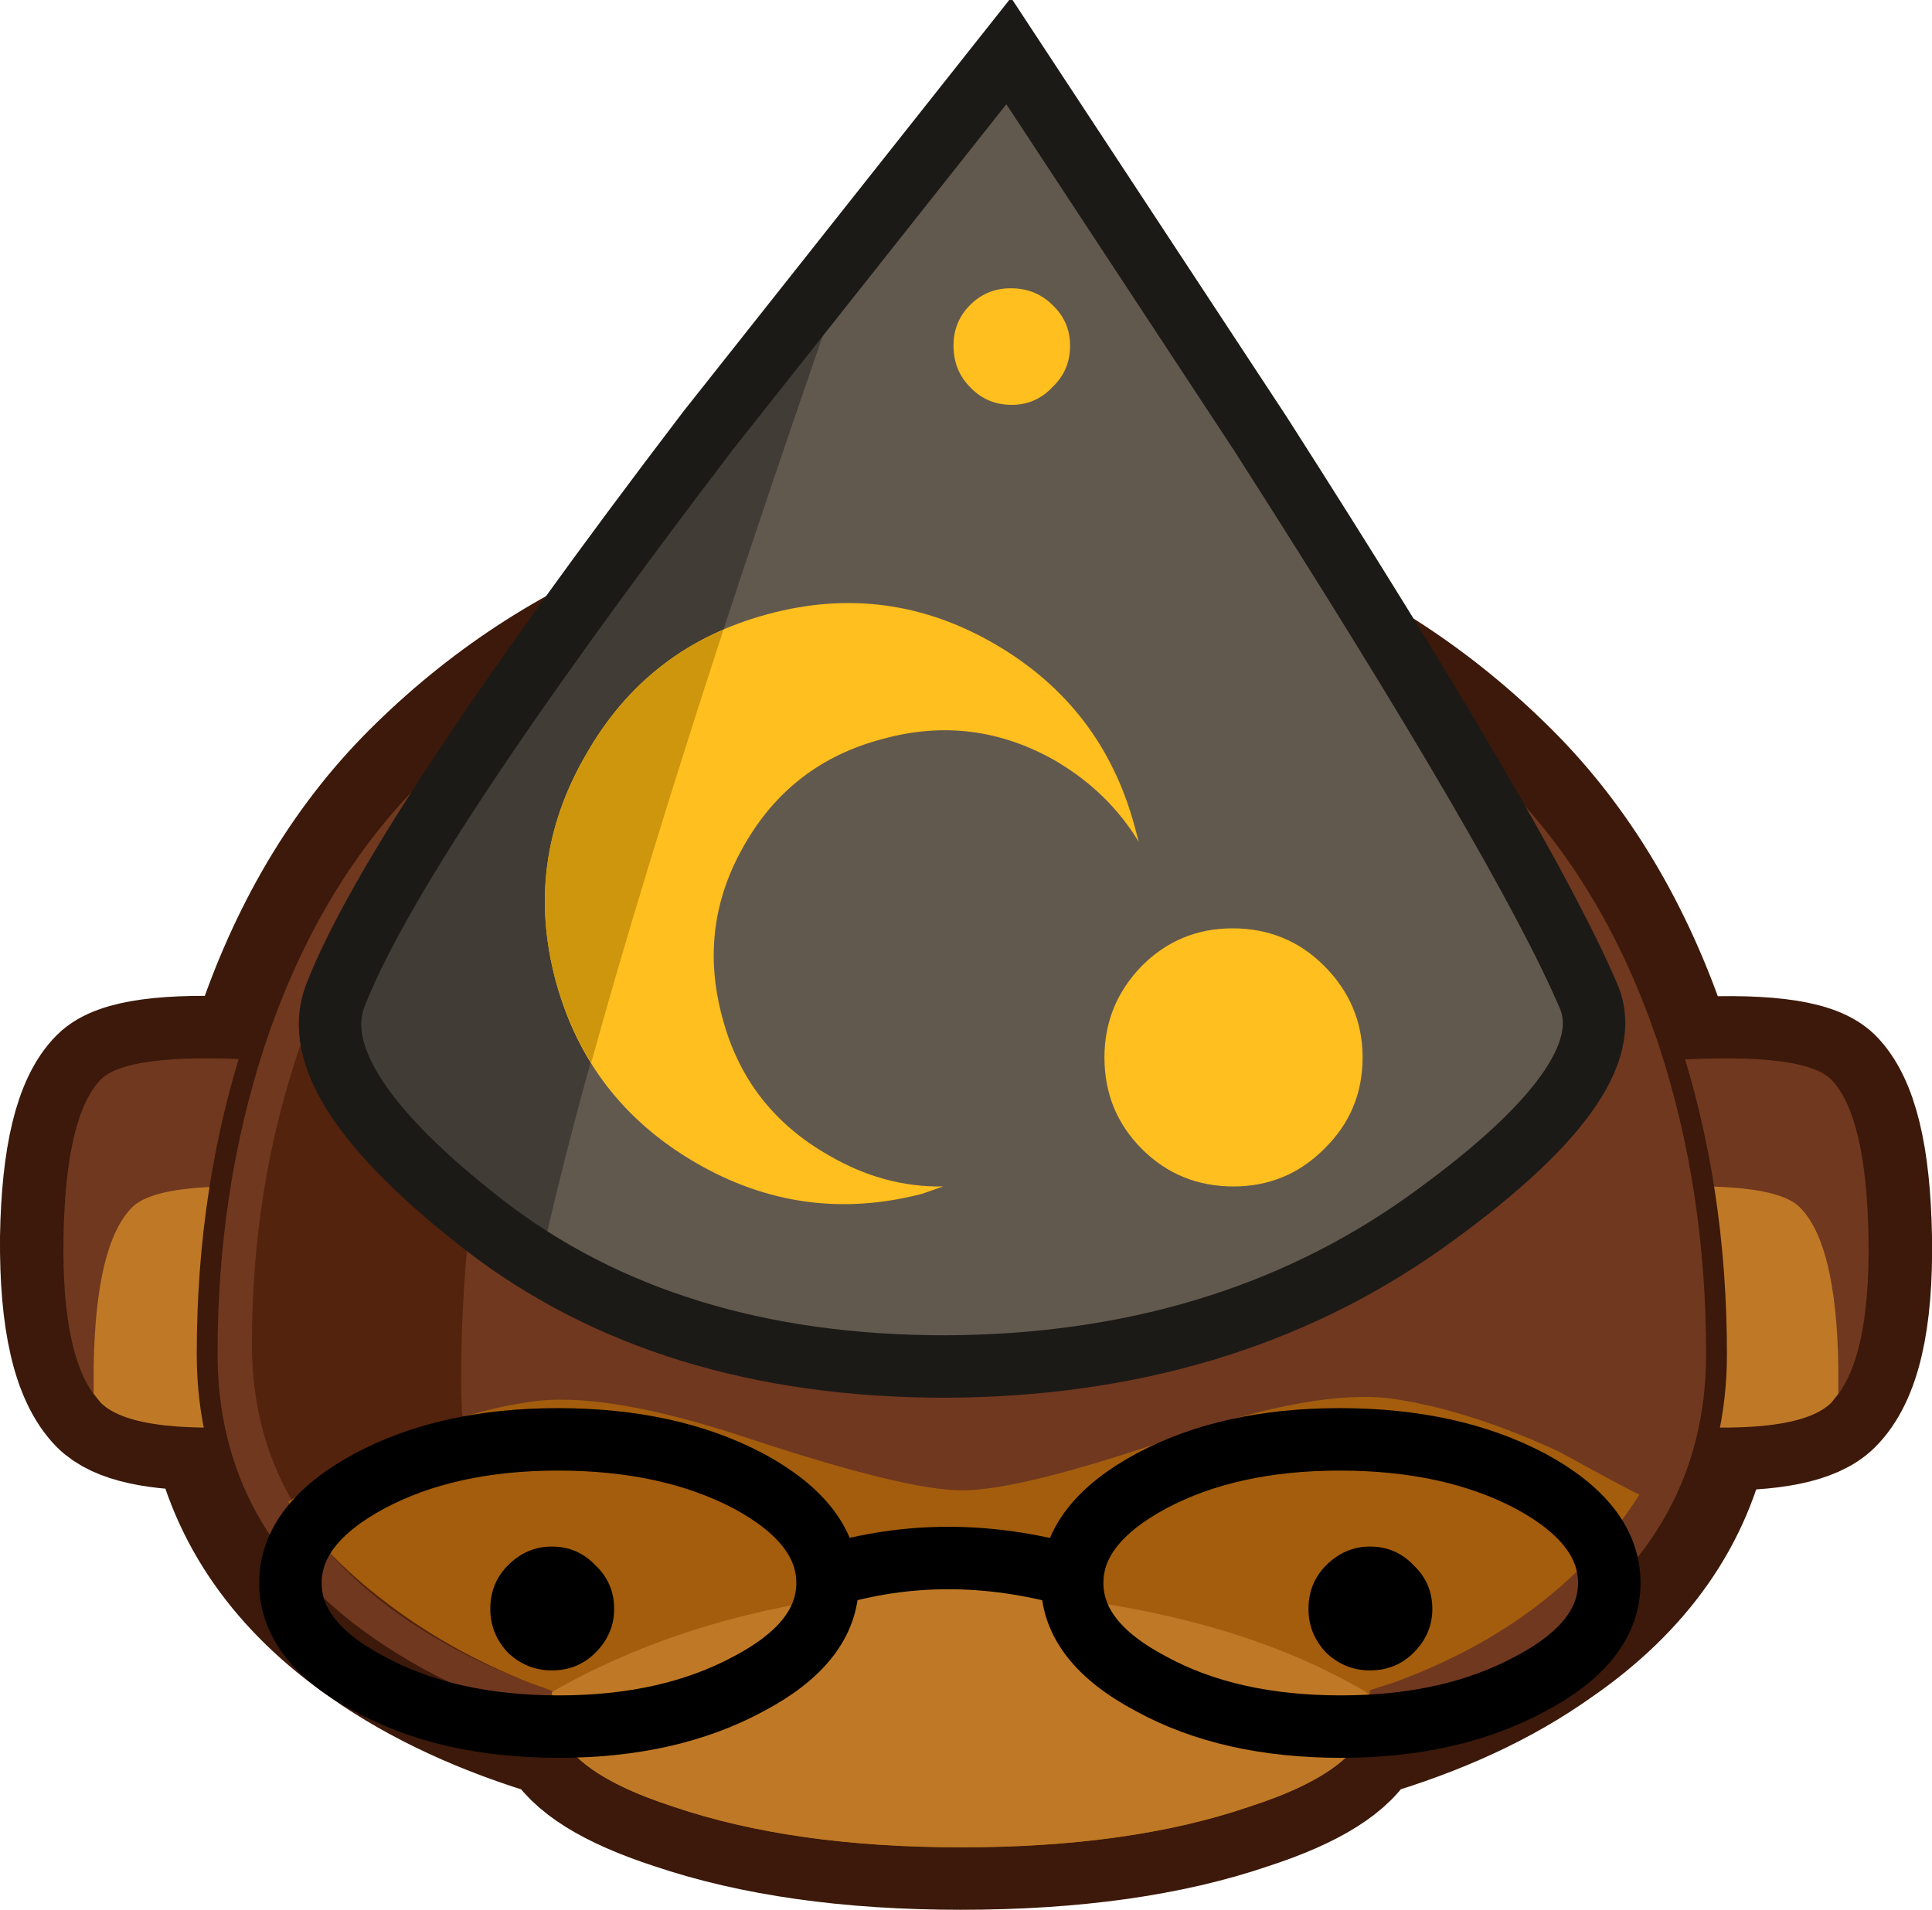 <?xml version="1.0" encoding="UTF-8" standalone="no"?>
<svg xmlns:xlink="http://www.w3.org/1999/xlink" height="91.75px" width="92.8px" xmlns="http://www.w3.org/2000/svg">
  <g transform="matrix(1.0, 0.0, 0.0, 1.0, 46.4, 57.7)">
    <path d="M-43.4 1.75 Q-43.3 -4.1 -41.55 -5.85 -40.3 -7.1 -34.5 -6.8 L-34.15 -7.65 Q-31.6 -15.45 -26.55 -20.5 -21.3 -25.75 -14.45 -28.45 -7.85 -31.1 -0.25 -31.1 7.35 -31.1 14.0 -28.45 20.8 -25.75 26.05 -20.5 31.1 -15.45 33.7 -7.65 L33.95 -6.75 Q40.2 -7.15 41.55 -5.85 43.3 -4.1 43.4 1.75 43.5 7.75 41.55 9.7 40.25 11.0 35.65 10.9 34.4 17.2 28.3 21.4 24.5 24.1 19.0 25.7 18.05 27.65 13.6 29.1 7.9 31.05 -0.25 31.05 -8.3 31.05 -14.05 29.1 -18.5 27.65 -19.5 25.7 -24.95 24.1 -28.8 21.4 -34.85 17.2 -36.15 10.9 -40.3 10.95 -41.55 9.7 -43.45 7.75 -43.4 1.75 Z" fill="none" stroke="#3c190a" stroke-linecap="round" stroke-linejoin="round" stroke-width="6.0"/>
    <path d="M32.9 -6.7 L26.0 -5.85 26.0 9.7 32.75 10.7 Q39.85 11.35 41.55 9.7 43.45 7.75 43.35 1.75 43.25 -4.1 41.55 -5.85 40.1 -7.25 32.9 -6.7" fill="#70381f" fill-rule="evenodd" stroke="none"/>
    <path d="M41.9 7.9 Q41.8 2.05 40.05 0.3 38.65 -1.1 31.45 -0.55 L26.0 0.05 26.0 9.7 32.75 10.7 Q39.85 11.35 41.55 9.7 L41.9 9.25 41.9 7.9" fill="#bf7926" fill-rule="evenodd" stroke="none"/>
    <path d="M-32.9 -6.7 L-26.0 -5.85 -26.0 9.7 -32.75 10.7 Q-39.85 11.35 -41.55 9.7 -43.45 7.75 -43.35 1.75 -43.25 -4.1 -41.55 -5.85 -40.1 -7.25 -32.9 -6.7" fill="#70381f" fill-rule="evenodd" stroke="none"/>
    <path d="M-41.9 7.9 Q-41.8 2.05 -40.05 0.3 -38.65 -1.1 -31.45 -0.55 L-26.0 0.05 -26.0 9.7 -32.75 10.7 Q-39.85 11.35 -41.55 9.7 L-41.9 9.25 -41.9 7.9" fill="#bf7926" fill-rule="evenodd" stroke="none"/>
    <path d="M14.05 -28.45 Q20.85 -25.75 26.1 -20.5 31.15 -15.45 33.75 -7.65 36.05 -0.65 36.05 7.35 36.05 16.05 28.35 21.4 18.95 28.0 -0.2 28.0 -19.35 28.0 -28.75 21.4 -36.45 16.05 -36.45 7.35 -36.45 -0.65 -34.15 -7.65 -31.55 -15.45 -26.5 -20.5 -21.25 -25.75 -14.45 -28.45 -7.8 -31.1 -0.2 -31.1 7.4 -31.1 14.05 -28.45" fill="#70381f" fill-rule="evenodd" stroke="none"/>
    <path d="M14.05 -28.45 Q7.4 -31.1 -0.2 -31.1 -7.8 -31.1 -14.45 -28.45 -21.25 -25.75 -26.5 -20.5 -31.55 -15.45 -34.15 -7.65 -36.45 -0.65 -36.45 7.35 -36.45 16.05 -28.75 21.4 -19.35 28.0 -0.2 28.0 18.95 28.0 28.35 21.4 36.05 16.05 36.05 7.35 36.05 -0.65 33.75 -7.65 31.15 -15.45 26.1 -20.5 20.85 -25.75 14.05 -28.45 Z" fill="none" stroke="#3c190a" stroke-linecap="round" stroke-linejoin="round" stroke-width="1.0"/>
    <path d="M-8.55 -28.4 L-12.3 -27.2 Q-19.1 -24.65 -24.35 -19.65 -29.4 -14.8 -32.0 -7.4 -34.3 -0.7 -34.3 6.9 -34.3 15.2 -26.6 20.3 -22.5 23.0 -16.55 24.55 -24.25 18.45 -24.25 8.6 -24.25 -0.55 -21.95 -8.5 -19.35 -17.35 -14.3 -23.1 -11.65 -26.15 -8.55 -28.4" fill="#54230d" fill-rule="evenodd" stroke="none"/>
    <path d="M32.35 14.1 Q28.45 20.25 20.5 23.15 L19.4 23.5 19.3 24.55 Q19.3 27.25 13.6 29.1 7.9 31.05 -0.2 31.05 -8.3 31.05 -14.05 29.1 -19.75 27.25 -19.75 24.55 L-19.85 23.55 -20.95 23.15 Q-24.85 21.6 -27.9 19.25 -30.8 17.05 -32.55 14.45 -30.9 13.35 -28.85 12.3 -24.75 10.2 -20.95 9.65 -17.35 9.1 -10.45 11.4 -2.9 13.9 -0.2 13.9 2.65 13.9 10.05 11.35 16.85 9.0 20.5 9.5 24.2 10.05 28.5 12.05 32.15 14.05 32.35 14.1" fill="#a35d0d" fill-rule="evenodd" stroke="none"/>
    <path d="M19.4 16.6 Q18.2 16.6 17.3 17.5 16.45 18.35 16.45 19.6 16.45 20.8 17.3 21.7 18.2 22.55 19.4 22.55 20.65 22.55 21.5 21.7 22.4 20.8 22.4 19.6 22.4 18.35 21.5 17.5 20.65 16.6 19.4 16.6" fill="#000000" fill-rule="evenodd" stroke="none"/>
    <path d="M-19.9 16.6 Q-21.1 16.6 -22.0 17.5 -22.85 18.35 -22.85 19.6 -22.85 20.8 -22.0 21.7 -21.1 22.55 -19.9 22.55 -18.65 22.55 -17.8 21.7 -16.9 20.8 -16.9 19.6 -16.9 18.35 -17.8 17.5 -18.65 16.6 -19.9 16.6" fill="#000000" fill-rule="evenodd" stroke="none"/>
    <path d="M-19.65 23.45 Q-11.9 19.1 -1.3 18.6 11.5 19.05 19.15 23.55 L19.4 23.75 19.4 23.8 19.35 24.5 Q19.35 27.25 13.6 29.1 7.9 31.05 -0.25 31.05 -8.3 31.05 -14.05 29.1 -19.75 27.25 -19.75 24.5 L-19.9 23.6 -19.65 23.45" fill="#bf7926" fill-rule="evenodd" stroke="none"/>
    <path d="M-10.45 23.2 Q-14.25 25.25 -19.55 25.25 -24.9 25.25 -28.65 23.2 -32.45 21.2 -32.45 18.35 -32.45 15.5 -28.65 13.45 -24.9 11.45 -19.6 11.45 -14.25 11.45 -10.45 13.45 -6.65 15.5 -6.65 18.35 -6.65 21.2 -10.45 23.2 Z" fill="none" stroke="#000000" stroke-linecap="round" stroke-linejoin="round" stroke-width="3.0"/>
    <path d="M27.1 23.2 Q23.3 25.25 18.0 25.25 12.65 25.25 8.9 23.2 5.1 21.2 5.1 18.35 5.1 15.5 8.9 13.45 12.65 11.45 17.95 11.45 23.3 11.45 27.1 13.45 30.9 15.5 30.9 18.35 30.9 21.2 27.1 23.2 Z" fill="none" stroke="#000000" stroke-linecap="round" stroke-linejoin="round" stroke-width="3.0"/>
    <path d="M5.1 18.0 Q-0.95 16.3 -6.6 18.0" fill="none" stroke="#000000" stroke-linecap="round" stroke-linejoin="round" stroke-width="3.0"/>
    <path d="M2.05 -55.25 L14.15 -36.85 Q26.85 -17.0 29.9 -9.85 31.65 -5.8 21.95 1.1 12.3 7.9 -1.0 7.95 -14.35 7.95 -23.15 1.15 -31.9 -5.65 -30.3 -9.85 -27.45 -17.25 -12.4 -37.0 L2.05 -55.25" fill="#62594e" fill-rule="evenodd" stroke="none"/>
    <path d="M-5.3 -46.1 Q-17.15 -12.3 -20.45 3.0 L-23.15 1.15 Q-31.9 -5.65 -30.3 -9.85 -27.45 -17.25 -12.4 -37.0 L-5.3 -46.1" fill="#413c35" fill-rule="evenodd" stroke="none"/>
    <path d="M2.05 -55.25 L14.15 -36.85 Q26.85 -17.0 29.9 -9.85 31.65 -5.8 21.95 1.1 12.3 7.9 -1.0 7.95 -14.35 7.95 -23.15 1.15 -31.9 -5.65 -30.3 -9.85 -27.45 -17.25 -12.4 -37.0 L2.05 -55.25 Z" fill="none" stroke="#1c1a17" stroke-linecap="round" stroke-linejoin="miter" stroke-miterlimit="3.0" stroke-width="3.0"/>
    <path d="M-18.25 -21.45 Q-15.3 -26.65 -9.5 -28.2 -3.75 -29.75 1.4 -26.75 6.55 -23.75 8.1 -18.0 L8.3 -17.25 Q6.85 -19.65 4.3 -21.15 0.35 -23.4 -4.0 -22.2 -8.4 -21.05 -10.65 -17.1 -12.9 -13.2 -11.7 -8.8 -10.55 -4.45 -6.6 -2.2 -3.95 -0.65 -1.1 -0.7 L-2.1 -0.35 Q-7.85 1.15 -13.0 -1.85 -18.15 -4.85 -19.7 -10.55 -21.25 -16.3 -18.25 -21.45" fill="#ffbf1e" fill-rule="evenodd" stroke="none"/>
    <path d="M-18.0 -6.65 Q-19.1 -8.4 -19.7 -10.55 -21.25 -16.3 -18.25 -21.45 -15.85 -25.65 -11.65 -27.45 -15.6 -15.35 -18.0 -6.65" fill="#cd960d" fill-rule="evenodd" stroke="none"/>
    <path d="M-0.6 -41.1 Q-0.6 -42.25 0.2 -43.05 1.0 -43.85 2.15 -43.85 3.35 -43.85 4.15 -43.05 5.0 -42.25 5.0 -41.1 5.0 -39.9 4.15 -39.1 3.35 -38.25 2.2 -38.25 1.0 -38.25 0.2 -39.1 -0.6 -39.9 -0.6 -41.1" fill="#ffbf1e" fill-rule="evenodd" stroke="none"/>
    <path d="M6.65 -6.9 Q6.65 -9.45 8.45 -11.3 10.25 -13.1 12.8 -13.1 15.4 -13.1 17.2 -11.3 19.05 -9.45 19.05 -6.9 19.05 -4.3 17.2 -2.5 15.4 -0.7 12.85 -0.7 10.25 -0.7 8.45 -2.5 6.65 -4.3 6.65 -6.9" fill="#ffbf1e" fill-rule="evenodd" stroke="none"/>
  </g>
</svg>
